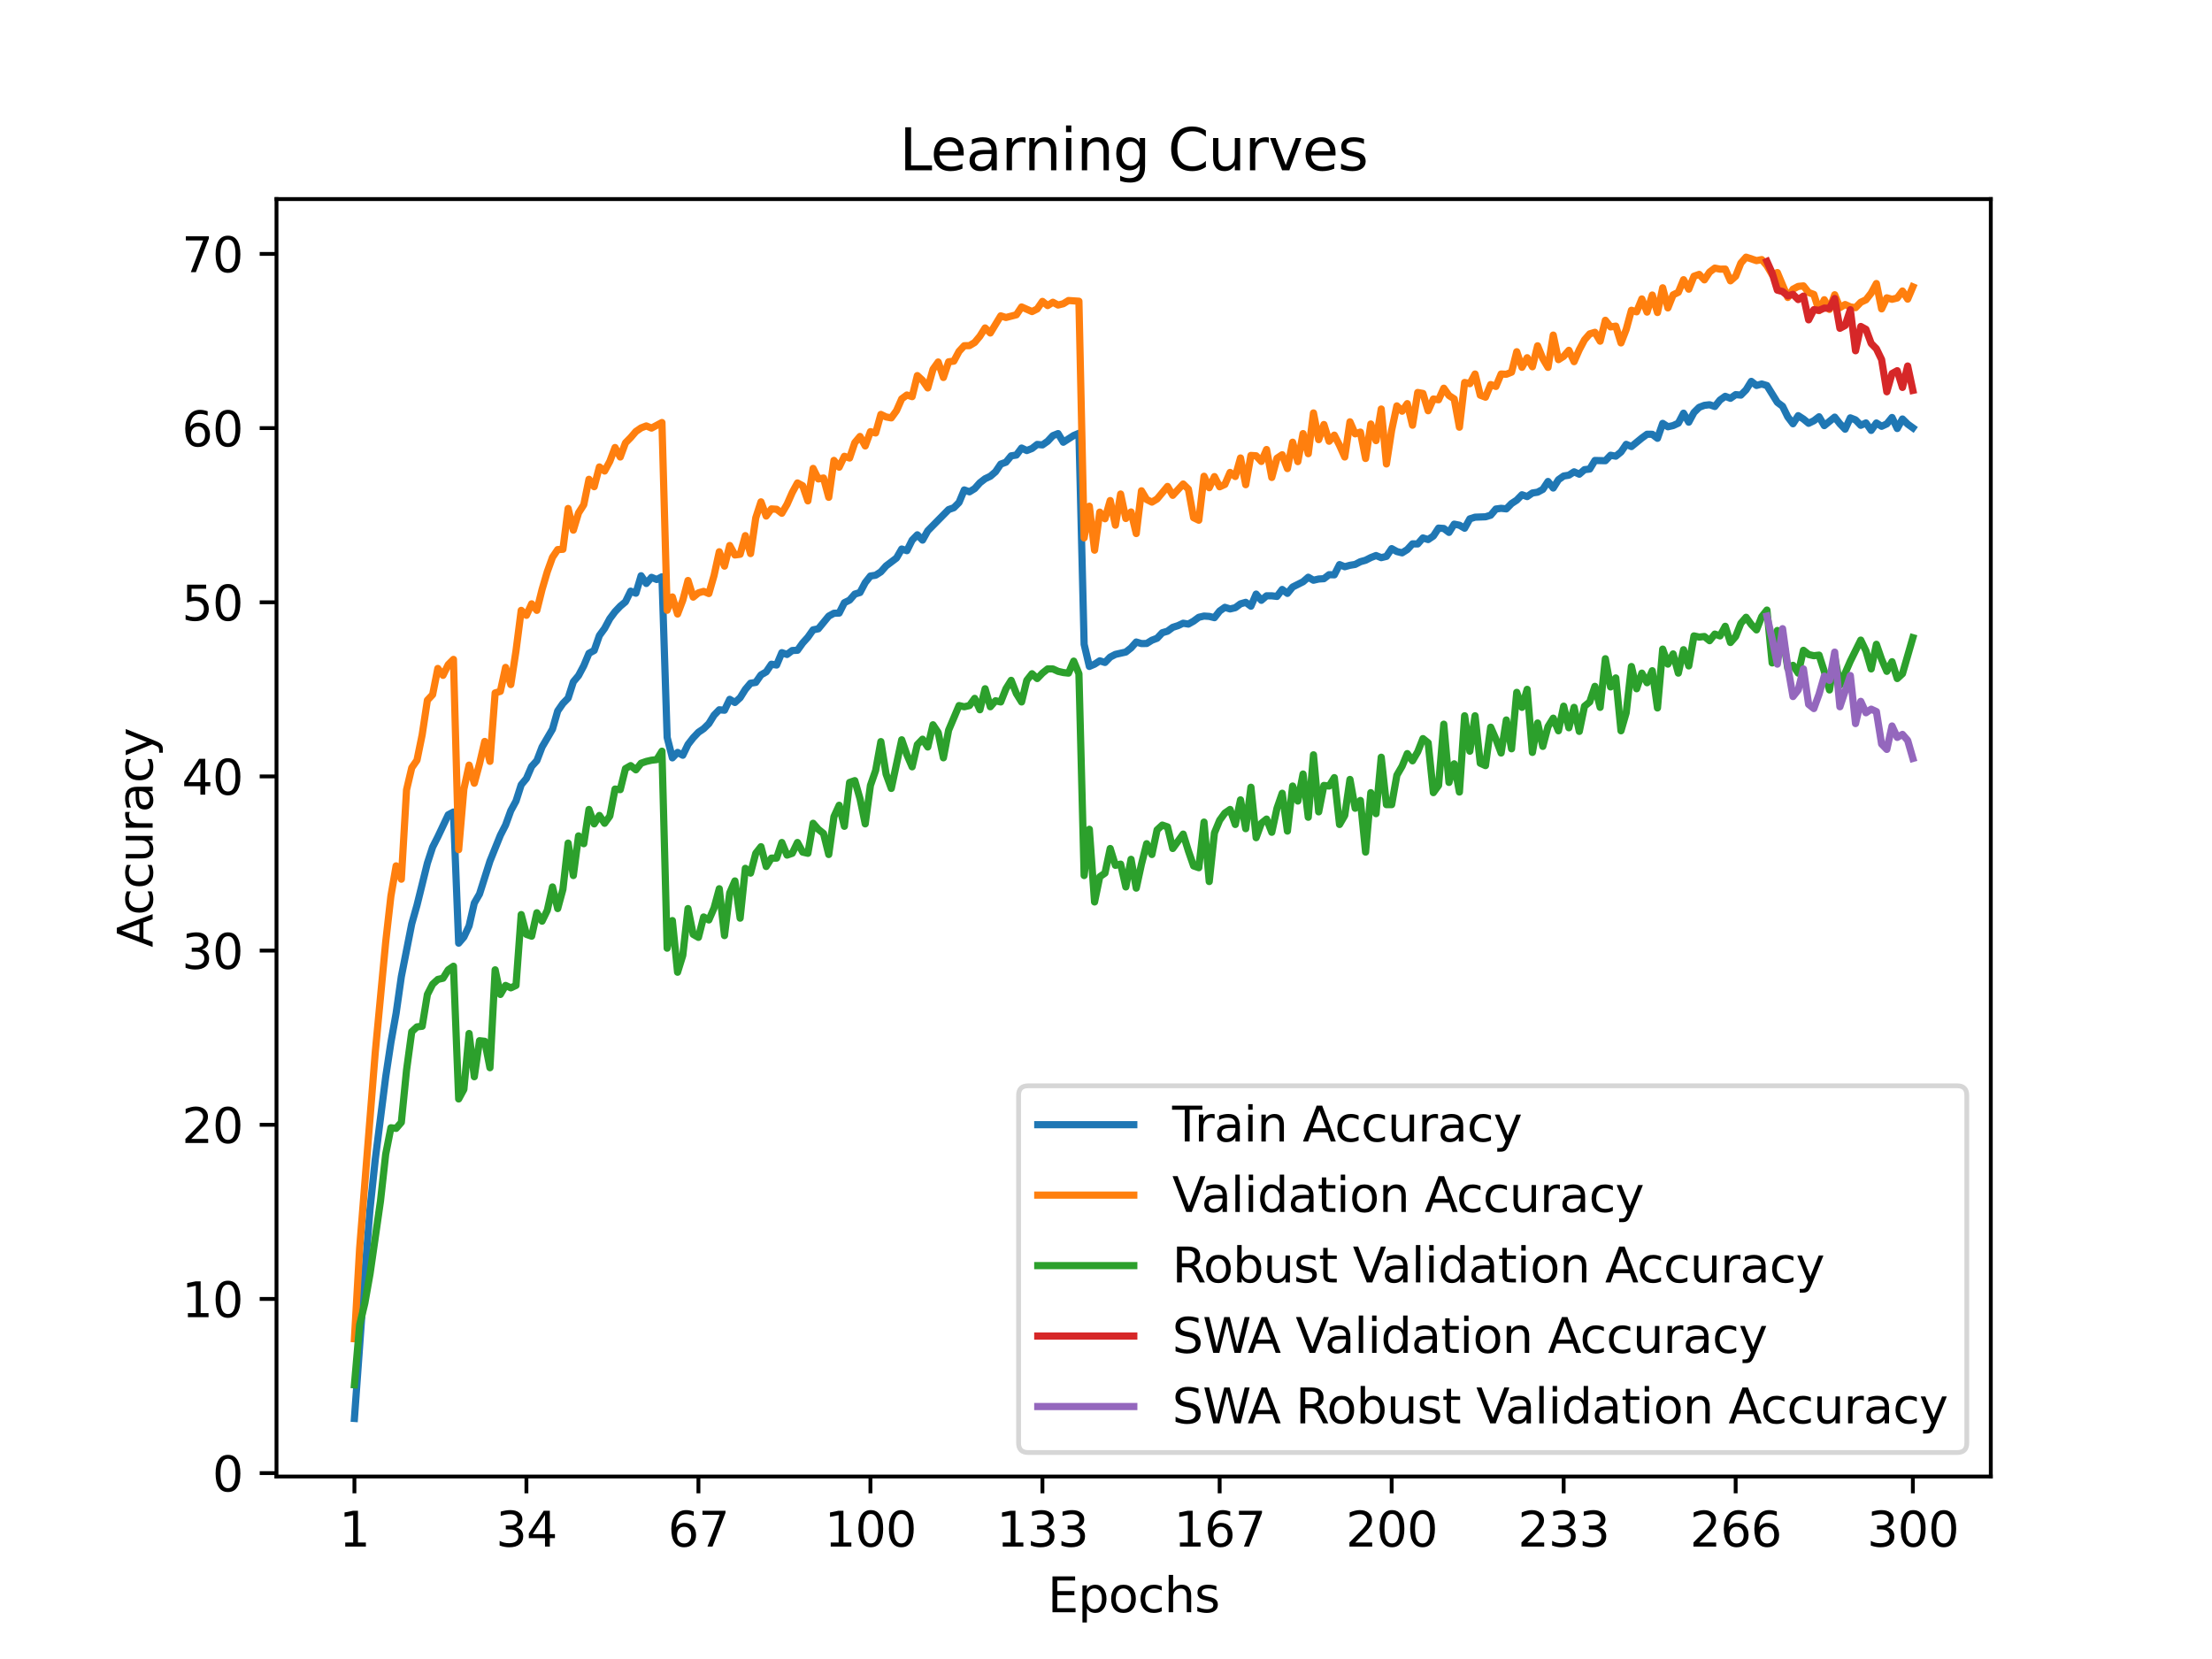 <?xml version="1.0" encoding="utf-8" standalone="no"?>
<!DOCTYPE svg PUBLIC "-//W3C//DTD SVG 1.1//EN"
  "http://www.w3.org/Graphics/SVG/1.1/DTD/svg11.dtd">
<svg xmlns:xlink="http://www.w3.org/1999/xlink" width="460.8pt" height="345.6pt" viewBox="0 0 460.8 345.6" xmlns="http://www.w3.org/2000/svg" version="1.1">
 <defs>
  <style type="text/css">*{stroke-linejoin: round; stroke-linecap: butt}</style>
 </defs>
 <g id="figure_1">
  <g id="patch_1">
   <path d="M 0 345.6 
L 460.8 345.6 
L 460.8 0 
L 0 0 
z
" style="fill: #ffffff"/>
  </g>
  <g id="axes_1">
   <g id="patch_2">
    <path d="M 57.6 307.584 
L 414.72 307.584 
L 414.72 41.472 
L 57.6 41.472 
z
" style="fill: #ffffff"/>
   </g>
   <g id="matplotlib.axis_1">
    <g id="xtick_1">
     <g id="line2d_1">
      <defs>
       <path id="me96fe065e3" d="M 0 0 
L 0 3.5 
" style="stroke: #000000; stroke-width: 0.8"/>
      </defs>
      <g>
       <use xlink:href="#me96fe065e3" x="73.833" y="307.584" style="stroke: #000000; stroke-width: 0.8"/>
      </g>
     </g>
     <g id="text_1">
      <!-- 1 -->
      <g transform="translate(70.651 322.182) scale(0.1 -0.1)">
       <defs>
        <path id="DejaVuSans-31" d="M 794 531 
L 1825 531 
L 1825 4091 
L 703 3866 
L 703 4441 
L 1819 4666 
L 2450 4666 
L 2450 531 
L 3481 531 
L 3481 0 
L 794 0 
L 794 531 
z
" transform="scale(0.016)"/>
       </defs>
       <use xlink:href="#DejaVuSans-31"/>
      </g>
     </g>
    </g>
    <g id="xtick_2">
     <g id="line2d_2">
      <g>
       <use xlink:href="#me96fe065e3" x="109.664" y="307.584" style="stroke: #000000; stroke-width: 0.8"/>
      </g>
     </g>
     <g id="text_2">
      <!-- 34 -->
      <g transform="translate(103.302 322.182) scale(0.1 -0.1)">
       <defs>
        <path id="DejaVuSans-33" d="M 2597 2516 
Q 3050 2419 3304 2112 
Q 3559 1806 3559 1356 
Q 3559 666 3084 287 
Q 2609 -91 1734 -91 
Q 1441 -91 1130 -33 
Q 819 25 488 141 
L 488 750 
Q 750 597 1062 519 
Q 1375 441 1716 441 
Q 2309 441 2620 675 
Q 2931 909 2931 1356 
Q 2931 1769 2642 2001 
Q 2353 2234 1838 2234 
L 1294 2234 
L 1294 2753 
L 1863 2753 
Q 2328 2753 2575 2939 
Q 2822 3125 2822 3475 
Q 2822 3834 2567 4026 
Q 2313 4219 1838 4219 
Q 1578 4219 1281 4162 
Q 984 4106 628 3988 
L 628 4550 
Q 988 4650 1302 4700 
Q 1616 4750 1894 4750 
Q 2613 4750 3031 4423 
Q 3450 4097 3450 3541 
Q 3450 3153 3228 2886 
Q 3006 2619 2597 2516 
z
" transform="scale(0.016)"/>
        <path id="DejaVuSans-34" d="M 2419 4116 
L 825 1625 
L 2419 1625 
L 2419 4116 
z
M 2253 4666 
L 3047 4666 
L 3047 1625 
L 3713 1625 
L 3713 1100 
L 3047 1100 
L 3047 0 
L 2419 0 
L 2419 1100 
L 313 1100 
L 313 1709 
L 2253 4666 
z
" transform="scale(0.016)"/>
       </defs>
       <use xlink:href="#DejaVuSans-33"/>
       <use xlink:href="#DejaVuSans-34" x="63.623"/>
      </g>
     </g>
    </g>
    <g id="xtick_3">
     <g id="line2d_3">
      <g>
       <use xlink:href="#me96fe065e3" x="145.496" y="307.584" style="stroke: #000000; stroke-width: 0.8"/>
      </g>
     </g>
     <g id="text_3">
      <!-- 67 -->
      <g transform="translate(139.133 322.182) scale(0.1 -0.1)">
       <defs>
        <path id="DejaVuSans-36" d="M 2113 2584 
Q 1688 2584 1439 2293 
Q 1191 2003 1191 1497 
Q 1191 994 1439 701 
Q 1688 409 2113 409 
Q 2538 409 2786 701 
Q 3034 994 3034 1497 
Q 3034 2003 2786 2293 
Q 2538 2584 2113 2584 
z
M 3366 4563 
L 3366 3988 
Q 3128 4100 2886 4159 
Q 2644 4219 2406 4219 
Q 1781 4219 1451 3797 
Q 1122 3375 1075 2522 
Q 1259 2794 1537 2939 
Q 1816 3084 2150 3084 
Q 2853 3084 3261 2657 
Q 3669 2231 3669 1497 
Q 3669 778 3244 343 
Q 2819 -91 2113 -91 
Q 1303 -91 875 529 
Q 447 1150 447 2328 
Q 447 3434 972 4092 
Q 1497 4750 2381 4750 
Q 2619 4750 2861 4703 
Q 3103 4656 3366 4563 
z
" transform="scale(0.016)"/>
        <path id="DejaVuSans-37" d="M 525 4666 
L 3525 4666 
L 3525 4397 
L 1831 0 
L 1172 0 
L 2766 4134 
L 525 4134 
L 525 4666 
z
" transform="scale(0.016)"/>
       </defs>
       <use xlink:href="#DejaVuSans-36"/>
       <use xlink:href="#DejaVuSans-37" x="63.623"/>
      </g>
     </g>
    </g>
    <g id="xtick_4">
     <g id="line2d_4">
      <g>
       <use xlink:href="#me96fe065e3" x="181.327" y="307.584" style="stroke: #000000; stroke-width: 0.8"/>
      </g>
     </g>
     <g id="text_4">
      <!-- 100 -->
      <g transform="translate(171.783 322.182) scale(0.1 -0.1)">
       <defs>
        <path id="DejaVuSans-30" d="M 2034 4250 
Q 1547 4250 1301 3770 
Q 1056 3291 1056 2328 
Q 1056 1369 1301 889 
Q 1547 409 2034 409 
Q 2525 409 2770 889 
Q 3016 1369 3016 2328 
Q 3016 3291 2770 3770 
Q 2525 4250 2034 4250 
z
M 2034 4750 
Q 2819 4750 3233 4129 
Q 3647 3509 3647 2328 
Q 3647 1150 3233 529 
Q 2819 -91 2034 -91 
Q 1250 -91 836 529 
Q 422 1150 422 2328 
Q 422 3509 836 4129 
Q 1250 4750 2034 4750 
z
" transform="scale(0.016)"/>
       </defs>
       <use xlink:href="#DejaVuSans-31"/>
       <use xlink:href="#DejaVuSans-30" x="63.623"/>
       <use xlink:href="#DejaVuSans-30" x="127.246"/>
      </g>
     </g>
    </g>
    <g id="xtick_5">
     <g id="line2d_5">
      <g>
       <use xlink:href="#me96fe065e3" x="217.158" y="307.584" style="stroke: #000000; stroke-width: 0.8"/>
      </g>
     </g>
     <g id="text_5">
      <!-- 133 -->
      <g transform="translate(207.615 322.182) scale(0.1 -0.1)">
       <use xlink:href="#DejaVuSans-31"/>
       <use xlink:href="#DejaVuSans-33" x="63.623"/>
       <use xlink:href="#DejaVuSans-33" x="127.246"/>
      </g>
     </g>
    </g>
    <g id="xtick_6">
     <g id="line2d_6">
      <g>
       <use xlink:href="#me96fe065e3" x="254.076" y="307.584" style="stroke: #000000; stroke-width: 0.8"/>
      </g>
     </g>
     <g id="text_6">
      <!-- 167 -->
      <g transform="translate(244.532 322.182) scale(0.1 -0.1)">
       <use xlink:href="#DejaVuSans-31"/>
       <use xlink:href="#DejaVuSans-36" x="63.623"/>
       <use xlink:href="#DejaVuSans-37" x="127.246"/>
      </g>
     </g>
    </g>
    <g id="xtick_7">
     <g id="line2d_7">
      <g>
       <use xlink:href="#me96fe065e3" x="289.907" y="307.584" style="stroke: #000000; stroke-width: 0.8"/>
      </g>
     </g>
     <g id="text_7">
      <!-- 200 -->
      <g transform="translate(280.363 322.182) scale(0.1 -0.1)">
       <defs>
        <path id="DejaVuSans-32" d="M 1228 531 
L 3431 531 
L 3431 0 
L 469 0 
L 469 531 
Q 828 903 1448 1529 
Q 2069 2156 2228 2338 
Q 2531 2678 2651 2914 
Q 2772 3150 2772 3378 
Q 2772 3750 2511 3984 
Q 2250 4219 1831 4219 
Q 1534 4219 1204 4116 
Q 875 4013 500 3803 
L 500 4441 
Q 881 4594 1212 4672 
Q 1544 4750 1819 4750 
Q 2544 4750 2975 4387 
Q 3406 4025 3406 3419 
Q 3406 3131 3298 2873 
Q 3191 2616 2906 2266 
Q 2828 2175 2409 1742 
Q 1991 1309 1228 531 
z
" transform="scale(0.016)"/>
       </defs>
       <use xlink:href="#DejaVuSans-32"/>
       <use xlink:href="#DejaVuSans-30" x="63.623"/>
       <use xlink:href="#DejaVuSans-30" x="127.246"/>
      </g>
     </g>
    </g>
    <g id="xtick_8">
     <g id="line2d_8">
      <g>
       <use xlink:href="#me96fe065e3" x="325.739" y="307.584" style="stroke: #000000; stroke-width: 0.8"/>
      </g>
     </g>
     <g id="text_8">
      <!-- 233 -->
      <g transform="translate(316.195 322.182) scale(0.1 -0.1)">
       <use xlink:href="#DejaVuSans-32"/>
       <use xlink:href="#DejaVuSans-33" x="63.623"/>
       <use xlink:href="#DejaVuSans-33" x="127.246"/>
      </g>
     </g>
    </g>
    <g id="xtick_9">
     <g id="line2d_9">
      <g>
       <use xlink:href="#me96fe065e3" x="361.57" y="307.584" style="stroke: #000000; stroke-width: 0.8"/>
      </g>
     </g>
     <g id="text_9">
      <!-- 266 -->
      <g transform="translate(352.026 322.182) scale(0.1 -0.1)">
       <use xlink:href="#DejaVuSans-32"/>
       <use xlink:href="#DejaVuSans-36" x="63.623"/>
       <use xlink:href="#DejaVuSans-36" x="127.246"/>
      </g>
     </g>
    </g>
    <g id="xtick_10">
     <g id="line2d_10">
      <g>
       <use xlink:href="#me96fe065e3" x="398.487" y="307.584" style="stroke: #000000; stroke-width: 0.8"/>
      </g>
     </g>
     <g id="text_10">
      <!-- 300 -->
      <g transform="translate(388.944 322.182) scale(0.1 -0.1)">
       <use xlink:href="#DejaVuSans-33"/>
       <use xlink:href="#DejaVuSans-30" x="63.623"/>
       <use xlink:href="#DejaVuSans-30" x="127.246"/>
      </g>
     </g>
    </g>
    <g id="text_11">
     <!-- Epochs -->
     <g transform="translate(218.244 335.861) scale(0.1 -0.1)">
      <defs>
       <path id="DejaVuSans-45" d="M 628 4666 
L 3578 4666 
L 3578 4134 
L 1259 4134 
L 1259 2753 
L 3481 2753 
L 3481 2222 
L 1259 2222 
L 1259 531 
L 3634 531 
L 3634 0 
L 628 0 
L 628 4666 
z
" transform="scale(0.016)"/>
       <path id="DejaVuSans-70" d="M 1159 525 
L 1159 -1331 
L 581 -1331 
L 581 3500 
L 1159 3500 
L 1159 2969 
Q 1341 3281 1617 3432 
Q 1894 3584 2278 3584 
Q 2916 3584 3314 3078 
Q 3713 2572 3713 1747 
Q 3713 922 3314 415 
Q 2916 -91 2278 -91 
Q 1894 -91 1617 61 
Q 1341 213 1159 525 
z
M 3116 1747 
Q 3116 2381 2855 2742 
Q 2594 3103 2138 3103 
Q 1681 3103 1420 2742 
Q 1159 2381 1159 1747 
Q 1159 1113 1420 752 
Q 1681 391 2138 391 
Q 2594 391 2855 752 
Q 3116 1113 3116 1747 
z
" transform="scale(0.016)"/>
       <path id="DejaVuSans-6f" d="M 1959 3097 
Q 1497 3097 1228 2736 
Q 959 2375 959 1747 
Q 959 1119 1226 758 
Q 1494 397 1959 397 
Q 2419 397 2687 759 
Q 2956 1122 2956 1747 
Q 2956 2369 2687 2733 
Q 2419 3097 1959 3097 
z
M 1959 3584 
Q 2709 3584 3137 3096 
Q 3566 2609 3566 1747 
Q 3566 888 3137 398 
Q 2709 -91 1959 -91 
Q 1206 -91 779 398 
Q 353 888 353 1747 
Q 353 2609 779 3096 
Q 1206 3584 1959 3584 
z
" transform="scale(0.016)"/>
       <path id="DejaVuSans-63" d="M 3122 3366 
L 3122 2828 
Q 2878 2963 2633 3030 
Q 2388 3097 2138 3097 
Q 1578 3097 1268 2742 
Q 959 2388 959 1747 
Q 959 1106 1268 751 
Q 1578 397 2138 397 
Q 2388 397 2633 464 
Q 2878 531 3122 666 
L 3122 134 
Q 2881 22 2623 -34 
Q 2366 -91 2075 -91 
Q 1284 -91 818 406 
Q 353 903 353 1747 
Q 353 2603 823 3093 
Q 1294 3584 2113 3584 
Q 2378 3584 2631 3529 
Q 2884 3475 3122 3366 
z
" transform="scale(0.016)"/>
       <path id="DejaVuSans-68" d="M 3513 2113 
L 3513 0 
L 2938 0 
L 2938 2094 
Q 2938 2591 2744 2837 
Q 2550 3084 2163 3084 
Q 1697 3084 1428 2787 
Q 1159 2491 1159 1978 
L 1159 0 
L 581 0 
L 581 4863 
L 1159 4863 
L 1159 2956 
Q 1366 3272 1645 3428 
Q 1925 3584 2291 3584 
Q 2894 3584 3203 3211 
Q 3513 2838 3513 2113 
z
" transform="scale(0.016)"/>
       <path id="DejaVuSans-73" d="M 2834 3397 
L 2834 2853 
Q 2591 2978 2328 3040 
Q 2066 3103 1784 3103 
Q 1356 3103 1142 2972 
Q 928 2841 928 2578 
Q 928 2378 1081 2264 
Q 1234 2150 1697 2047 
L 1894 2003 
Q 2506 1872 2764 1633 
Q 3022 1394 3022 966 
Q 3022 478 2636 193 
Q 2250 -91 1575 -91 
Q 1294 -91 989 -36 
Q 684 19 347 128 
L 347 722 
Q 666 556 975 473 
Q 1284 391 1588 391 
Q 1994 391 2212 530 
Q 2431 669 2431 922 
Q 2431 1156 2273 1281 
Q 2116 1406 1581 1522 
L 1381 1569 
Q 847 1681 609 1914 
Q 372 2147 372 2553 
Q 372 3047 722 3315 
Q 1072 3584 1716 3584 
Q 2034 3584 2315 3537 
Q 2597 3491 2834 3397 
z
" transform="scale(0.016)"/>
      </defs>
      <use xlink:href="#DejaVuSans-45"/>
      <use xlink:href="#DejaVuSans-70" x="63.184"/>
      <use xlink:href="#DejaVuSans-6f" x="126.66"/>
      <use xlink:href="#DejaVuSans-63" x="187.842"/>
      <use xlink:href="#DejaVuSans-68" x="242.822"/>
      <use xlink:href="#DejaVuSans-73" x="306.201"/>
     </g>
    </g>
   </g>
   <g id="matplotlib.axis_2">
    <g id="ytick_1">
     <g id="line2d_11">
      <defs>
       <path id="m79dab604fe" d="M 0 0 
L -3.5 0 
" style="stroke: #000000; stroke-width: 0.8"/>
      </defs>
      <g>
       <use xlink:href="#m79dab604fe" x="57.6" y="306.876" style="stroke: #000000; stroke-width: 0.8"/>
      </g>
     </g>
     <g id="text_12">
      <!-- 0 -->
      <g transform="translate(44.237 310.675) scale(0.1 -0.1)">
       <use xlink:href="#DejaVuSans-30"/>
      </g>
     </g>
    </g>
    <g id="ytick_2">
     <g id="line2d_12">
      <g>
       <use xlink:href="#m79dab604fe" x="57.6" y="270.593" style="stroke: #000000; stroke-width: 0.8"/>
      </g>
     </g>
     <g id="text_13">
      <!-- 10 -->
      <g transform="translate(37.875 274.393) scale(0.1 -0.1)">
       <use xlink:href="#DejaVuSans-31"/>
       <use xlink:href="#DejaVuSans-30" x="63.623"/>
      </g>
     </g>
    </g>
    <g id="ytick_3">
     <g id="line2d_13">
      <g>
       <use xlink:href="#m79dab604fe" x="57.6" y="234.311" style="stroke: #000000; stroke-width: 0.8"/>
      </g>
     </g>
     <g id="text_14">
      <!-- 20 -->
      <g transform="translate(37.875 238.11) scale(0.1 -0.1)">
       <use xlink:href="#DejaVuSans-32"/>
       <use xlink:href="#DejaVuSans-30" x="63.623"/>
      </g>
     </g>
    </g>
    <g id="ytick_4">
     <g id="line2d_14">
      <g>
       <use xlink:href="#m79dab604fe" x="57.6" y="198.028" style="stroke: #000000; stroke-width: 0.8"/>
      </g>
     </g>
     <g id="text_15">
      <!-- 30 -->
      <g transform="translate(37.875 201.827) scale(0.1 -0.1)">
       <use xlink:href="#DejaVuSans-33"/>
       <use xlink:href="#DejaVuSans-30" x="63.623"/>
      </g>
     </g>
    </g>
    <g id="ytick_5">
     <g id="line2d_15">
      <g>
       <use xlink:href="#m79dab604fe" x="57.6" y="161.745" style="stroke: #000000; stroke-width: 0.8"/>
      </g>
     </g>
     <g id="text_16">
      <!-- 40 -->
      <g transform="translate(37.875 165.544) scale(0.1 -0.1)">
       <use xlink:href="#DejaVuSans-34"/>
       <use xlink:href="#DejaVuSans-30" x="63.623"/>
      </g>
     </g>
    </g>
    <g id="ytick_6">
     <g id="line2d_16">
      <g>
       <use xlink:href="#m79dab604fe" x="57.6" y="125.462" style="stroke: #000000; stroke-width: 0.8"/>
      </g>
     </g>
     <g id="text_17">
      <!-- 50 -->
      <g transform="translate(37.875 129.262) scale(0.1 -0.1)">
       <defs>
        <path id="DejaVuSans-35" d="M 691 4666 
L 3169 4666 
L 3169 4134 
L 1269 4134 
L 1269 2991 
Q 1406 3038 1543 3061 
Q 1681 3084 1819 3084 
Q 2600 3084 3056 2656 
Q 3513 2228 3513 1497 
Q 3513 744 3044 326 
Q 2575 -91 1722 -91 
Q 1428 -91 1123 -41 
Q 819 9 494 109 
L 494 744 
Q 775 591 1075 516 
Q 1375 441 1709 441 
Q 2250 441 2565 725 
Q 2881 1009 2881 1497 
Q 2881 1984 2565 2268 
Q 2250 2553 1709 2553 
Q 1456 2553 1204 2497 
Q 953 2441 691 2322 
L 691 4666 
z
" transform="scale(0.016)"/>
       </defs>
       <use xlink:href="#DejaVuSans-35"/>
       <use xlink:href="#DejaVuSans-30" x="63.623"/>
      </g>
     </g>
    </g>
    <g id="ytick_7">
     <g id="line2d_17">
      <g>
       <use xlink:href="#m79dab604fe" x="57.6" y="89.18" style="stroke: #000000; stroke-width: 0.8"/>
      </g>
     </g>
     <g id="text_18">
      <!-- 60 -->
      <g transform="translate(37.875 92.979) scale(0.1 -0.1)">
       <use xlink:href="#DejaVuSans-36"/>
       <use xlink:href="#DejaVuSans-30" x="63.623"/>
      </g>
     </g>
    </g>
    <g id="ytick_8">
     <g id="line2d_18">
      <g>
       <use xlink:href="#m79dab604fe" x="57.6" y="52.897" style="stroke: #000000; stroke-width: 0.8"/>
      </g>
     </g>
     <g id="text_19">
      <!-- 70 -->
      <g transform="translate(37.875 56.696) scale(0.1 -0.1)">
       <use xlink:href="#DejaVuSans-37"/>
       <use xlink:href="#DejaVuSans-30" x="63.623"/>
      </g>
     </g>
    </g>
    <g id="text_20">
     <!-- Accuracy -->
     <g transform="translate(31.795 197.356) rotate(-90) scale(0.1 -0.1)">
      <defs>
       <path id="DejaVuSans-41" d="M 2188 4044 
L 1331 1722 
L 3047 1722 
L 2188 4044 
z
M 1831 4666 
L 2547 4666 
L 4325 0 
L 3669 0 
L 3244 1197 
L 1141 1197 
L 716 0 
L 50 0 
L 1831 4666 
z
" transform="scale(0.016)"/>
       <path id="DejaVuSans-75" d="M 544 1381 
L 544 3500 
L 1119 3500 
L 1119 1403 
Q 1119 906 1312 657 
Q 1506 409 1894 409 
Q 2359 409 2629 706 
Q 2900 1003 2900 1516 
L 2900 3500 
L 3475 3500 
L 3475 0 
L 2900 0 
L 2900 538 
Q 2691 219 2414 64 
Q 2138 -91 1772 -91 
Q 1169 -91 856 284 
Q 544 659 544 1381 
z
M 1991 3584 
L 1991 3584 
z
" transform="scale(0.016)"/>
       <path id="DejaVuSans-72" d="M 2631 2963 
Q 2534 3019 2420 3045 
Q 2306 3072 2169 3072 
Q 1681 3072 1420 2755 
Q 1159 2438 1159 1844 
L 1159 0 
L 581 0 
L 581 3500 
L 1159 3500 
L 1159 2956 
Q 1341 3275 1631 3429 
Q 1922 3584 2338 3584 
Q 2397 3584 2469 3576 
Q 2541 3569 2628 3553 
L 2631 2963 
z
" transform="scale(0.016)"/>
       <path id="DejaVuSans-61" d="M 2194 1759 
Q 1497 1759 1228 1600 
Q 959 1441 959 1056 
Q 959 750 1161 570 
Q 1363 391 1709 391 
Q 2188 391 2477 730 
Q 2766 1069 2766 1631 
L 2766 1759 
L 2194 1759 
z
M 3341 1997 
L 3341 0 
L 2766 0 
L 2766 531 
Q 2569 213 2275 61 
Q 1981 -91 1556 -91 
Q 1019 -91 701 211 
Q 384 513 384 1019 
Q 384 1609 779 1909 
Q 1175 2209 1959 2209 
L 2766 2209 
L 2766 2266 
Q 2766 2663 2505 2880 
Q 2244 3097 1772 3097 
Q 1472 3097 1187 3025 
Q 903 2953 641 2809 
L 641 3341 
Q 956 3463 1253 3523 
Q 1550 3584 1831 3584 
Q 2591 3584 2966 3190 
Q 3341 2797 3341 1997 
z
" transform="scale(0.016)"/>
       <path id="DejaVuSans-79" d="M 2059 -325 
Q 1816 -950 1584 -1140 
Q 1353 -1331 966 -1331 
L 506 -1331 
L 506 -850 
L 844 -850 
Q 1081 -850 1212 -737 
Q 1344 -625 1503 -206 
L 1606 56 
L 191 3500 
L 800 3500 
L 1894 763 
L 2988 3500 
L 3597 3500 
L 2059 -325 
z
" transform="scale(0.016)"/>
      </defs>
      <use xlink:href="#DejaVuSans-41"/>
      <use xlink:href="#DejaVuSans-63" x="66.658"/>
      <use xlink:href="#DejaVuSans-63" x="121.639"/>
      <use xlink:href="#DejaVuSans-75" x="176.619"/>
      <use xlink:href="#DejaVuSans-72" x="239.998"/>
      <use xlink:href="#DejaVuSans-61" x="281.111"/>
      <use xlink:href="#DejaVuSans-63" x="342.391"/>
      <use xlink:href="#DejaVuSans-79" x="397.371"/>
     </g>
    </g>
   </g>
   <g id="line2d_19">
    <path d="M 73.833 295.488 
L 76.004 265.283 
L 77.09 251.79 
L 78.176 241.504 
L 80.348 224.351 
L 81.433 217.163 
L 82.519 211.081 
L 83.605 203.452 
L 85.777 192.431 
L 86.862 188.594 
L 89.034 179.805 
L 90.12 176.471 
L 91.206 174.326 
L 93.377 169.736 
L 94.463 169.16 
L 95.549 196.477 
L 96.635 195.202 
L 97.72 192.876 
L 98.806 188.123 
L 99.892 186.241 
L 102.064 179.392 
L 104.235 174 
L 105.321 171.873 
L 106.407 168.879 
L 107.493 166.875 
L 108.578 163.478 
L 109.664 162.171 
L 110.75 159.659 
L 111.836 158.457 
L 112.922 155.613 
L 115.093 151.899 
L 116.179 148.107 
L 117.265 146.543 
L 118.351 145.427 
L 119.436 142.039 
L 120.522 140.737 
L 121.608 138.692 
L 122.694 136.093 
L 123.78 135.504 
L 124.865 132.392 
L 125.951 130.9 
L 127.037 128.882 
L 128.123 127.426 
L 129.209 126.279 
L 130.294 125.372 
L 131.38 123.149 
L 132.466 123.576 
L 133.552 119.938 
L 134.638 121.548 
L 135.723 120.274 
L 136.809 120.723 
L 137.895 120.156 
L 138.981 153.622 
L 140.067 157.876 
L 141.152 156.743 
L 142.238 157.332 
L 143.324 155.087 
L 144.41 153.69 
L 145.496 152.543 
L 146.581 151.804 
L 147.667 150.742 
L 148.753 148.983 
L 149.839 147.862 
L 150.925 147.953 
L 152.01 145.685 
L 153.096 146.339 
L 154.182 145.35 
L 155.268 143.613 
L 156.354 142.325 
L 157.439 142.157 
L 158.525 140.592 
L 159.611 139.971 
L 160.697 138.37 
L 161.783 138.542 
L 162.868 135.962 
L 163.954 136.334 
L 165.04 135.513 
L 166.126 135.467 
L 167.212 133.953 
L 168.297 132.746 
L 169.383 131.209 
L 170.469 130.991 
L 172.641 128.347 
L 173.726 127.753 
L 174.812 127.716 
L 175.898 125.553 
L 176.984 125.018 
L 178.07 123.762 
L 179.155 123.431 
L 180.241 121.367 
L 181.327 119.993 
L 182.413 119.829 
L 183.499 119.126 
L 184.584 117.893 
L 186.756 116.251 
L 187.842 114.373 
L 188.928 114.714 
L 190.013 112.523 
L 191.099 111.412 
L 192.185 112.514 
L 193.271 110.568 
L 197.614 106.155 
L 198.7 105.77 
L 199.786 104.677 
L 200.871 102.064 
L 201.957 102.455 
L 203.043 101.788 
L 204.129 100.568 
L 205.215 99.729 
L 206.3 99.216 
L 207.386 98.282 
L 208.472 96.681 
L 209.558 96.286 
L 210.644 94.958 
L 211.729 94.799 
L 212.815 93.338 
L 213.901 93.855 
L 214.987 93.429 
L 216.073 92.581 
L 217.158 92.685 
L 218.244 91.923 
L 219.33 90.758 
L 220.416 90.322 
L 221.502 92.123 
L 223.673 90.722 
L 224.759 90.264 
L 225.845 134.225 
L 226.931 138.828 
L 228.016 138.361 
L 229.102 137.662 
L 230.188 138.003 
L 231.274 136.882 
L 232.36 136.32 
L 234.531 135.83 
L 235.617 134.973 
L 236.703 133.744 
L 237.789 134.066 
L 238.875 134.048 
L 239.96 133.372 
L 241.046 132.959 
L 242.132 131.807 
L 243.218 131.49 
L 244.304 130.687 
L 245.389 130.338 
L 246.475 129.83 
L 247.561 130.007 
L 248.647 129.394 
L 249.733 128.592 
L 250.818 128.338 
L 251.904 128.406 
L 252.99 128.673 
L 254.076 127.286 
L 255.162 126.519 
L 256.247 126.855 
L 257.333 126.596 
L 258.419 125.793 
L 259.505 125.48 
L 260.591 126.283 
L 261.676 123.762 
L 262.762 125.054 
L 263.848 124.12 
L 264.934 124.12 
L 266.02 124.247 
L 267.105 122.796 
L 268.191 123.612 
L 269.277 122.288 
L 271.449 121.195 
L 272.534 120.247 
L 273.62 120.873 
L 274.706 120.619 
L 275.792 120.551 
L 276.878 119.716 
L 277.963 119.748 
L 279.049 117.616 
L 280.135 118.061 
L 281.221 117.761 
L 282.307 117.58 
L 283.392 117.013 
L 284.478 116.709 
L 285.564 116.156 
L 286.65 115.729 
L 287.736 116.169 
L 288.821 115.902 
L 289.907 114.292 
L 290.993 114.895 
L 292.079 115.167 
L 293.165 114.487 
L 294.25 113.294 
L 295.336 113.312 
L 296.422 112.065 
L 297.508 112.401 
L 298.594 111.666 
L 299.679 110.015 
L 300.765 110.088 
L 301.851 110.908 
L 302.937 109.19 
L 304.023 109.407 
L 305.108 110.038 
L 306.194 108.087 
L 307.28 107.738 
L 309.452 107.657 
L 310.537 107.33 
L 311.623 106.037 
L 312.709 105.892 
L 313.795 106.006 
L 314.881 104.899 
L 315.966 104.187 
L 317.052 103.067 
L 318.138 103.448 
L 319.224 102.699 
L 320.31 102.532 
L 321.395 101.947 
L 322.481 100.3 
L 323.567 101.665 
L 324.653 99.933 
L 325.739 99.162 
L 326.824 98.99 
L 327.91 98.291 
L 328.996 98.785 
L 330.082 97.838 
L 331.168 97.711 
L 332.253 95.924 
L 334.425 95.978 
L 335.511 94.835 
L 336.597 95.03 
L 337.682 94.155 
L 338.768 92.567 
L 339.854 93.026 
L 342.026 91.252 
L 343.111 90.463 
L 344.197 90.472 
L 345.283 91.307 
L 346.369 88.195 
L 347.455 88.903 
L 348.54 88.658 
L 349.626 88.155 
L 350.712 86.073 
L 351.798 87.946 
L 352.884 85.928 
L 353.969 84.853 
L 355.055 84.44 
L 356.141 84.313 
L 357.227 84.68 
L 358.313 83.329 
L 359.398 82.562 
L 360.484 82.975 
L 361.57 82.209 
L 362.656 82.309 
L 363.742 81.206 
L 364.827 79.451 
L 365.913 80.295 
L 366.999 79.995 
L 368.085 80.317 
L 370.256 83.819 
L 371.342 84.635 
L 372.428 86.844 
L 373.514 88.277 
L 374.6 86.59 
L 375.685 87.293 
L 376.771 88.182 
L 377.857 87.651 
L 378.943 86.821 
L 380.029 88.663 
L 382.2 86.894 
L 383.286 88.272 
L 384.372 89.406 
L 385.458 87.048 
L 386.543 87.474 
L 387.629 88.599 
L 388.715 88.105 
L 389.801 89.66 
L 390.887 88.118 
L 391.972 88.808 
L 393.058 88.3 
L 394.144 86.971 
L 395.23 89.266 
L 396.316 87.284 
L 397.401 88.35 
L 398.487 89.134 
L 398.487 89.134 
" clip-path="url(#p64d2352e9d)" style="fill: none; stroke: #1f77b4; stroke-width: 1.5; stroke-linecap: square"/>
   </g>
   <g id="line2d_20">
    <path d="M 73.833 278.884 
L 74.919 260.053 
L 78.176 219.181 
L 80.348 196.25 
L 81.433 186.671 
L 82.519 180.376 
L 83.605 183.152 
L 84.691 164.539 
L 85.777 159.931 
L 86.862 158.371 
L 87.948 153.055 
L 89.034 145.871 
L 90.12 144.71 
L 91.206 139.25 
L 92.291 140.683 
L 93.377 138.452 
L 94.463 137.363 
L 95.549 177.002 
L 96.635 164.376 
L 97.72 159.387 
L 98.806 163.16 
L 99.892 159.115 
L 100.978 154.452 
L 102.064 158.607 
L 103.149 144.348 
L 104.235 144.021 
L 105.321 139.032 
L 106.407 142.606 
L 107.493 135.567 
L 108.578 127.149 
L 109.664 128.184 
L 110.75 125.789 
L 111.836 127.149 
L 112.922 122.796 
L 114.007 119.113 
L 115.093 116.101 
L 116.179 114.487 
L 117.265 114.432 
L 118.351 105.924 
L 119.436 110.441 
L 120.522 106.849 
L 121.608 105.144 
L 122.694 99.847 
L 123.78 101.389 
L 124.865 97.271 
L 125.951 98.123 
L 127.037 96.11 
L 128.123 93.225 
L 129.209 95.202 
L 130.294 92.264 
L 131.38 91.157 
L 132.466 89.887 
L 133.552 89.143 
L 134.638 88.726 
L 135.723 89.18 
L 137.895 88.019 
L 138.981 127.131 
L 140.067 124.356 
L 141.152 127.911 
L 142.238 125.045 
L 143.324 120.927 
L 144.41 124.392 
L 145.496 123.503 
L 146.581 123.195 
L 147.667 123.648 
L 148.753 119.875 
L 149.839 114.94 
L 150.925 117.934 
L 152.01 113.634 
L 153.096 115.612 
L 154.182 115.466 
L 155.268 111.584 
L 156.354 115.321 
L 157.439 107.883 
L 158.525 104.545 
L 159.611 107.502 
L 160.697 106.015 
L 161.783 106.087 
L 162.868 106.922 
L 163.954 105.071 
L 165.04 102.604 
L 166.126 100.609 
L 167.212 101.189 
L 168.297 104.346 
L 169.383 97.579 
L 170.469 99.774 
L 171.555 99.575 
L 172.641 103.602 
L 173.726 95.91 
L 174.812 97.325 
L 175.898 95.057 
L 176.984 95.42 
L 178.07 92.209 
L 179.155 90.921 
L 180.241 92.899 
L 181.327 89.923 
L 182.413 90.195 
L 183.499 86.331 
L 184.584 86.857 
L 185.67 87.057 
L 186.756 85.551 
L 187.842 83.084 
L 188.928 82.286 
L 190.013 82.631 
L 191.099 78.24 
L 192.185 79.238 
L 193.271 80.816 
L 194.357 76.934 
L 195.442 75.41 
L 196.528 78.639 
L 197.614 75.374 
L 198.7 75.229 
L 199.786 73.197 
L 200.871 72.018 
L 201.957 72 
L 203.043 71.347 
L 204.129 70.04 
L 205.215 68.317 
L 206.3 69.369 
L 208.472 65.795 
L 209.558 66.14 
L 211.729 65.578 
L 212.815 63.945 
L 214.987 64.906 
L 216.073 64.362 
L 217.158 62.784 
L 218.244 63.655 
L 219.33 62.965 
L 220.416 63.546 
L 221.502 63.274 
L 222.587 62.602 
L 224.759 62.748 
L 225.845 112.056 
L 226.931 105.452 
L 228.016 114.614 
L 229.102 106.686 
L 230.188 108.065 
L 231.274 104.273 
L 232.36 109.407 
L 233.445 102.913 
L 234.531 108.01 
L 235.617 106.65 
L 236.703 111.149 
L 237.789 102.241 
L 238.875 104.055 
L 239.96 104.6 
L 241.046 103.947 
L 243.218 101.334 
L 244.304 103.185 
L 246.475 100.826 
L 247.561 101.897 
L 248.647 107.847 
L 249.733 108.373 
L 250.818 99.212 
L 251.904 101.606 
L 252.99 99.284 
L 254.076 101.407 
L 255.162 100.917 
L 256.247 98.414 
L 257.333 99.266 
L 258.419 95.402 
L 259.505 100.971 
L 260.591 94.876 
L 261.676 94.949 
L 262.762 96.128 
L 263.848 93.642 
L 264.934 99.466 
L 266.02 95.456 
L 267.105 94.731 
L 268.191 97.615 
L 269.277 92.118 
L 270.363 96.164 
L 271.449 90.322 
L 272.534 94.513 
L 273.62 86.023 
L 274.706 91.592 
L 275.792 88.436 
L 276.878 91.919 
L 277.963 90.649 
L 279.049 92.772 
L 280.135 95.202 
L 281.221 87.873 
L 282.307 90.377 
L 283.392 90.014 
L 284.478 95.511 
L 285.564 88.327 
L 286.65 91.792 
L 287.736 85.207 
L 288.821 96.654 
L 289.907 89.615 
L 290.993 84.553 
L 292.079 85.66 
L 293.165 84.082 
L 294.25 88.581 
L 295.336 81.76 
L 296.422 81.959 
L 297.508 85.569 
L 298.594 83.12 
L 299.679 83.284 
L 300.765 80.871 
L 301.851 82.395 
L 302.937 83.102 
L 304.023 88.998 
L 305.108 79.673 
L 306.194 79.927 
L 307.28 77.914 
L 308.366 82.322 
L 309.452 82.739 
L 310.537 80.109 
L 311.623 80.508 
L 312.709 77.914 
L 313.795 77.968 
L 314.881 77.533 
L 315.966 73.27 
L 317.052 76.517 
L 318.138 74.521 
L 319.224 76.408 
L 320.31 72.036 
L 321.395 74.703 
L 322.481 76.535 
L 323.567 69.805 
L 324.653 74.92 
L 325.739 74.231 
L 326.824 72.979 
L 327.91 75.338 
L 328.996 72.852 
L 330.082 70.802 
L 331.168 69.551 
L 332.253 69.224 
L 333.339 71.074 
L 334.425 66.721 
L 335.511 68.099 
L 336.597 67.936 
L 337.682 71.437 
L 338.768 68.625 
L 339.854 64.634 
L 340.94 64.961 
L 342.026 62.276 
L 343.111 65.015 
L 344.197 61.46 
L 345.283 65.106 
L 346.369 59.954 
L 347.455 64.144 
L 348.54 61.423 
L 349.626 60.897 
L 350.712 58.267 
L 351.798 60.244 
L 352.884 57.541 
L 353.969 57.16 
L 355.055 58.303 
L 356.141 56.67 
L 357.227 55.854 
L 358.313 56.072 
L 359.398 56.053 
L 360.484 58.502 
L 361.57 57.541 
L 362.656 54.802 
L 363.742 53.568 
L 365.913 54.294 
L 366.999 54.076 
L 368.085 55.346 
L 369.171 57.196 
L 370.256 56.779 
L 372.428 61.967 
L 373.514 60.244 
L 374.6 59.664 
L 375.685 59.555 
L 376.771 60.933 
L 377.857 61.333 
L 378.943 64.707 
L 380.029 62.439 
L 381.114 64.453 
L 382.2 61.405 
L 383.286 64.09 
L 384.372 63.437 
L 385.458 63.927 
L 386.543 64.09 
L 387.629 62.965 
L 388.715 62.457 
L 389.801 61.06 
L 390.887 59.065 
L 391.972 64.344 
L 393.058 62.04 
L 394.144 62.348 
L 395.23 62.076 
L 396.316 60.625 
L 397.401 62.312 
L 398.487 59.754 
L 398.487 59.754 
" clip-path="url(#p64d2352e9d)" style="fill: none; stroke: #ff7f0e; stroke-width: 1.5; stroke-linecap: square"/>
   </g>
   <g id="line2d_21">
    <path d="M 73.833 288.485 
L 74.919 275.973 
L 76.004 271.469 
L 77.09 265.339 
L 79.262 250.2 
L 80.348 240.441 
L 81.433 234.936 
L 82.519 235.061 
L 83.605 233.81 
L 84.691 222.925 
L 85.777 214.918 
L 86.862 213.917 
L 87.948 213.792 
L 89.034 207.161 
L 90.12 205.034 
L 91.206 204.033 
L 92.291 203.783 
L 93.377 202.032 
L 94.463 201.281 
L 95.549 228.931 
L 96.635 226.929 
L 97.72 215.294 
L 98.806 224.302 
L 99.892 216.795 
L 100.978 216.92 
L 102.064 222.425 
L 103.149 202.032 
L 104.235 207.161 
L 105.321 205.284 
L 106.407 205.785 
L 107.493 205.284 
L 108.578 190.521 
L 109.664 194.65 
L 110.75 195.025 
L 111.836 190.146 
L 112.922 191.897 
L 114.007 189.645 
L 115.093 184.766 
L 116.179 189.27 
L 117.265 185.266 
L 118.351 175.633 
L 119.436 182.389 
L 120.522 174.131 
L 121.608 175.758 
L 122.694 168.626 
L 123.78 171.629 
L 124.865 169.877 
L 125.951 171.504 
L 127.037 170.003 
L 128.123 164.372 
L 129.209 164.498 
L 130.294 160.119 
L 131.38 159.493 
L 132.466 160.369 
L 133.552 158.993 
L 134.638 158.617 
L 135.723 158.367 
L 136.809 158.242 
L 137.895 156.49 
L 138.981 197.527 
L 140.067 191.772 
L 141.152 202.532 
L 142.238 199.029 
L 143.324 189.27 
L 144.41 194.65 
L 145.496 195.275 
L 146.581 191.022 
L 147.667 191.647 
L 148.753 189.145 
L 149.839 185.141 
L 150.925 194.9 
L 152.01 186.017 
L 153.096 183.515 
L 154.182 191.272 
L 155.268 180.887 
L 156.354 181.888 
L 157.439 177.76 
L 158.525 176.383 
L 159.611 180.512 
L 160.697 178.76 
L 161.783 178.76 
L 162.868 175.508 
L 163.954 178.135 
L 165.04 177.76 
L 166.126 175.508 
L 167.212 177.509 
L 168.297 177.76 
L 169.383 171.504 
L 170.469 172.755 
L 171.555 173.631 
L 172.641 178.01 
L 173.726 170.128 
L 174.812 167.751 
L 175.898 172.13 
L 176.984 162.996 
L 178.07 162.621 
L 179.155 166.374 
L 180.241 171.629 
L 181.327 163.622 
L 182.413 160.494 
L 183.499 154.489 
L 184.584 161.245 
L 185.67 164.247 
L 187.842 154.113 
L 188.928 157.241 
L 190.013 159.743 
L 191.099 155.114 
L 192.185 153.988 
L 193.271 155.615 
L 194.357 150.985 
L 195.442 152.612 
L 196.528 157.867 
L 197.614 152.111 
L 199.786 146.982 
L 200.871 147.232 
L 201.957 146.982 
L 203.043 145.48 
L 204.129 147.858 
L 205.215 143.479 
L 206.3 147.232 
L 207.386 145.981 
L 208.472 146.231 
L 209.558 143.479 
L 210.644 141.727 
L 211.729 144.48 
L 212.815 146.231 
L 213.901 141.727 
L 214.987 140.351 
L 216.073 141.352 
L 217.158 140.226 
L 218.244 139.35 
L 219.33 139.35 
L 220.416 139.85 
L 221.502 140.101 
L 222.587 140.226 
L 223.673 137.723 
L 224.759 140.351 
L 225.845 182.389 
L 226.931 172.755 
L 228.016 187.894 
L 229.102 182.639 
L 230.188 181.888 
L 231.274 176.759 
L 232.36 180.262 
L 233.445 180.012 
L 234.531 184.766 
L 235.617 179.011 
L 236.703 185.016 
L 237.789 180.012 
L 238.875 175.758 
L 239.96 178.01 
L 241.046 172.88 
L 242.132 171.879 
L 243.218 172.255 
L 244.304 176.759 
L 246.475 173.756 
L 247.561 177.259 
L 248.647 180.387 
L 249.733 180.762 
L 250.818 171.254 
L 251.904 183.64 
L 252.99 173.506 
L 254.076 170.878 
L 255.162 169.377 
L 256.247 168.626 
L 257.333 171.754 
L 258.419 166.625 
L 259.505 172.63 
L 260.591 163.997 
L 261.676 174.507 
L 262.762 171.504 
L 263.848 170.628 
L 264.934 173.381 
L 266.02 168.376 
L 267.105 165.248 
L 268.191 173.13 
L 269.277 163.747 
L 270.363 166.875 
L 271.449 161.245 
L 272.534 170.253 
L 273.62 157.241 
L 274.706 169.127 
L 275.792 163.622 
L 276.878 163.747 
L 277.963 161.995 
L 279.049 171.754 
L 280.135 169.877 
L 281.221 162.371 
L 282.307 168.376 
L 283.392 166.75 
L 284.478 177.509 
L 285.564 165.123 
L 286.65 169.502 
L 287.736 157.742 
L 288.821 167.625 
L 289.907 167.625 
L 290.993 161.495 
L 292.079 159.618 
L 293.165 156.991 
L 294.25 158.492 
L 295.336 156.615 
L 296.422 153.863 
L 297.508 154.739 
L 298.594 165.123 
L 299.679 163.622 
L 300.765 150.86 
L 301.851 162.996 
L 302.937 159.118 
L 304.023 164.998 
L 305.108 149.109 
L 306.194 156.49 
L 307.28 149.109 
L 308.366 158.993 
L 309.452 159.493 
L 310.537 151.486 
L 311.623 153.988 
L 312.709 156.866 
L 313.795 149.984 
L 314.881 155.99 
L 315.966 144.229 
L 317.052 147.357 
L 318.138 143.604 
L 319.224 156.741 
L 320.31 150.61 
L 321.395 155.489 
L 322.481 151.361 
L 323.567 149.609 
L 324.653 152.237 
L 325.739 147.107 
L 326.824 151.611 
L 327.91 147.357 
L 328.996 152.362 
L 330.082 147.107 
L 331.168 146.231 
L 332.253 142.978 
L 333.339 147.357 
L 334.425 137.223 
L 335.511 143.103 
L 336.597 141.227 
L 337.682 152.237 
L 338.768 148.483 
L 339.854 138.849 
L 340.94 143.479 
L 342.026 140.226 
L 343.111 142.227 
L 344.197 139.725 
L 345.283 147.482 
L 346.369 135.221 
L 347.455 138.349 
L 348.54 136.222 
L 349.626 140.226 
L 350.712 135.346 
L 351.798 138.724 
L 352.884 132.469 
L 353.969 132.719 
L 355.055 132.594 
L 356.141 133.47 
L 357.227 132.093 
L 358.313 132.469 
L 359.398 130.467 
L 360.484 133.845 
L 361.57 132.594 
L 362.656 129.841 
L 363.742 128.59 
L 364.827 130.092 
L 365.913 131.218 
L 366.999 128.465 
L 368.085 127.089 
L 369.171 138.099 
L 370.256 131.343 
L 371.342 132.218 
L 372.428 139.225 
L 373.514 138.599 
L 374.6 140.226 
L 375.685 135.471 
L 376.771 136.347 
L 377.857 136.597 
L 378.943 136.472 
L 380.029 139.85 
L 381.114 143.729 
L 382.2 136.723 
L 383.286 142.728 
L 385.458 137.723 
L 387.629 133.344 
L 388.715 135.596 
L 389.801 139.35 
L 390.887 134.22 
L 391.972 137.348 
L 393.058 139.85 
L 394.144 137.849 
L 395.23 141.352 
L 396.316 140.351 
L 398.487 132.844 
L 398.487 132.844 
" clip-path="url(#p64d2352e9d)" style="fill: none; stroke: #2ca02c; stroke-width: 1.5; stroke-linecap: square"/>
   </g>
   <g id="line2d_22">
    <path d="M 368.085 54.457 
L 369.171 56.888 
L 370.256 60.444 
L 371.342 60.734 
L 372.428 61.623 
L 373.514 61.314 
L 374.6 62.403 
L 375.685 61.677 
L 376.771 66.63 
L 377.857 64.507 
L 378.943 64.652 
L 380.029 64.181 
L 381.114 64.235 
L 382.2 62.185 
L 383.286 68.39 
L 384.372 67.809 
L 385.458 64.525 
L 386.543 73.07 
L 387.629 68.009 
L 388.715 68.607 
L 389.801 71.546 
L 390.887 72.653 
L 391.972 74.902 
L 393.058 81.615 
L 394.144 77.823 
L 395.23 77.224 
L 396.316 80.708 
L 397.401 76.245 
L 398.487 81.324 
L 398.487 81.324 
" clip-path="url(#p64d2352e9d)" style="fill: none; stroke: #d62728; stroke-width: 1.5; stroke-linecap: square"/>
   </g>
   <g id="line2d_23">
    <path d="M 368.085 128.34 
L 369.171 133.094 
L 370.256 138.349 
L 371.342 130.967 
L 372.428 138.849 
L 373.514 145.105 
L 374.6 143.729 
L 375.685 139.35 
L 376.771 146.732 
L 377.857 147.607 
L 378.943 144.605 
L 380.029 140.851 
L 381.114 141.727 
L 382.2 135.847 
L 383.286 147.232 
L 385.458 140.726 
L 386.543 150.735 
L 387.629 146.106 
L 388.715 148.483 
L 389.801 147.732 
L 390.887 148.233 
L 391.972 154.989 
L 393.058 156.115 
L 394.144 151.236 
L 395.23 153.613 
L 396.316 152.987 
L 397.401 154.238 
L 398.487 157.992 
L 398.487 157.992 
" clip-path="url(#p64d2352e9d)" style="fill: none; stroke: #9467bd; stroke-width: 1.5; stroke-linecap: square"/>
   </g>
   <g id="patch_3">
    <path d="M 57.6 307.584 
L 57.6 41.472 
" style="fill: none; stroke: #000000; stroke-width: 0.8; stroke-linejoin: miter; stroke-linecap: square"/>
   </g>
   <g id="patch_4">
    <path d="M 414.72 307.584 
L 414.72 41.472 
" style="fill: none; stroke: #000000; stroke-width: 0.8; stroke-linejoin: miter; stroke-linecap: square"/>
   </g>
   <g id="patch_5">
    <path d="M 57.6 307.584 
L 414.72 307.584 
" style="fill: none; stroke: #000000; stroke-width: 0.8; stroke-linejoin: miter; stroke-linecap: square"/>
   </g>
   <g id="patch_6">
    <path d="M 57.6 41.472 
L 414.72 41.472 
" style="fill: none; stroke: #000000; stroke-width: 0.8; stroke-linejoin: miter; stroke-linecap: square"/>
   </g>
   <g id="text_21">
    <!-- Learning Curves -->
    <g transform="translate(187.376 35.472) scale(0.12 -0.12)">
     <defs>
      <path id="DejaVuSans-4c" d="M 628 4666 
L 1259 4666 
L 1259 531 
L 3531 531 
L 3531 0 
L 628 0 
L 628 4666 
z
" transform="scale(0.016)"/>
      <path id="DejaVuSans-65" d="M 3597 1894 
L 3597 1613 
L 953 1613 
Q 991 1019 1311 708 
Q 1631 397 2203 397 
Q 2534 397 2845 478 
Q 3156 559 3463 722 
L 3463 178 
Q 3153 47 2828 -22 
Q 2503 -91 2169 -91 
Q 1331 -91 842 396 
Q 353 884 353 1716 
Q 353 2575 817 3079 
Q 1281 3584 2069 3584 
Q 2775 3584 3186 3129 
Q 3597 2675 3597 1894 
z
M 3022 2063 
Q 3016 2534 2758 2815 
Q 2500 3097 2075 3097 
Q 1594 3097 1305 2825 
Q 1016 2553 972 2059 
L 3022 2063 
z
" transform="scale(0.016)"/>
      <path id="DejaVuSans-6e" d="M 3513 2113 
L 3513 0 
L 2938 0 
L 2938 2094 
Q 2938 2591 2744 2837 
Q 2550 3084 2163 3084 
Q 1697 3084 1428 2787 
Q 1159 2491 1159 1978 
L 1159 0 
L 581 0 
L 581 3500 
L 1159 3500 
L 1159 2956 
Q 1366 3272 1645 3428 
Q 1925 3584 2291 3584 
Q 2894 3584 3203 3211 
Q 3513 2838 3513 2113 
z
" transform="scale(0.016)"/>
      <path id="DejaVuSans-69" d="M 603 3500 
L 1178 3500 
L 1178 0 
L 603 0 
L 603 3500 
z
M 603 4863 
L 1178 4863 
L 1178 4134 
L 603 4134 
L 603 4863 
z
" transform="scale(0.016)"/>
      <path id="DejaVuSans-67" d="M 2906 1791 
Q 2906 2416 2648 2759 
Q 2391 3103 1925 3103 
Q 1463 3103 1205 2759 
Q 947 2416 947 1791 
Q 947 1169 1205 825 
Q 1463 481 1925 481 
Q 2391 481 2648 825 
Q 2906 1169 2906 1791 
z
M 3481 434 
Q 3481 -459 3084 -895 
Q 2688 -1331 1869 -1331 
Q 1566 -1331 1297 -1286 
Q 1028 -1241 775 -1147 
L 775 -588 
Q 1028 -725 1275 -790 
Q 1522 -856 1778 -856 
Q 2344 -856 2625 -561 
Q 2906 -266 2906 331 
L 2906 616 
Q 2728 306 2450 153 
Q 2172 0 1784 0 
Q 1141 0 747 490 
Q 353 981 353 1791 
Q 353 2603 747 3093 
Q 1141 3584 1784 3584 
Q 2172 3584 2450 3431 
Q 2728 3278 2906 2969 
L 2906 3500 
L 3481 3500 
L 3481 434 
z
" transform="scale(0.016)"/>
      <path id="DejaVuSans-20" transform="scale(0.016)"/>
      <path id="DejaVuSans-43" d="M 4122 4306 
L 4122 3641 
Q 3803 3938 3442 4084 
Q 3081 4231 2675 4231 
Q 1875 4231 1450 3742 
Q 1025 3253 1025 2328 
Q 1025 1406 1450 917 
Q 1875 428 2675 428 
Q 3081 428 3442 575 
Q 3803 722 4122 1019 
L 4122 359 
Q 3791 134 3420 21 
Q 3050 -91 2638 -91 
Q 1578 -91 968 557 
Q 359 1206 359 2328 
Q 359 3453 968 4101 
Q 1578 4750 2638 4750 
Q 3056 4750 3426 4639 
Q 3797 4528 4122 4306 
z
" transform="scale(0.016)"/>
      <path id="DejaVuSans-76" d="M 191 3500 
L 800 3500 
L 1894 563 
L 2988 3500 
L 3597 3500 
L 2284 0 
L 1503 0 
L 191 3500 
z
" transform="scale(0.016)"/>
     </defs>
     <use xlink:href="#DejaVuSans-4c"/>
     <use xlink:href="#DejaVuSans-65" x="53.963"/>
     <use xlink:href="#DejaVuSans-61" x="115.486"/>
     <use xlink:href="#DejaVuSans-72" x="176.766"/>
     <use xlink:href="#DejaVuSans-6e" x="216.129"/>
     <use xlink:href="#DejaVuSans-69" x="279.508"/>
     <use xlink:href="#DejaVuSans-6e" x="307.291"/>
     <use xlink:href="#DejaVuSans-67" x="370.67"/>
     <use xlink:href="#DejaVuSans-20" x="434.146"/>
     <use xlink:href="#DejaVuSans-43" x="465.934"/>
     <use xlink:href="#DejaVuSans-75" x="535.758"/>
     <use xlink:href="#DejaVuSans-72" x="599.137"/>
     <use xlink:href="#DejaVuSans-76" x="640.25"/>
     <use xlink:href="#DejaVuSans-65" x="699.43"/>
     <use xlink:href="#DejaVuSans-73" x="760.953"/>
    </g>
   </g>
   <g id="legend_1">
    <g id="patch_7">
     <path d="M 214.189 302.584 
L 407.72 302.584 
Q 409.72 302.584 409.72 300.584 
L 409.72 228.193 
Q 409.72 226.193 407.72 226.193 
L 214.189 226.193 
Q 212.189 226.193 212.189 228.193 
L 212.189 300.584 
Q 212.189 302.584 214.189 302.584 
z
" style="fill: #ffffff; opacity: 0.8; stroke: #cccccc; stroke-linejoin: miter"/>
    </g>
    <g id="line2d_24">
     <path d="M 216.189 234.292 
L 226.189 234.292 
L 236.189 234.292 
" style="fill: none; stroke: #1f77b4; stroke-width: 1.5; stroke-linecap: square"/>
    </g>
    <g id="text_22">
     <!-- Train Accuracy -->
     <g transform="translate(244.189 237.792) scale(0.1 -0.1)">
      <defs>
       <path id="DejaVuSans-54" d="M -19 4666 
L 3928 4666 
L 3928 4134 
L 2272 4134 
L 2272 0 
L 1638 0 
L 1638 4134 
L -19 4134 
L -19 4666 
z
" transform="scale(0.016)"/>
      </defs>
      <use xlink:href="#DejaVuSans-54"/>
      <use xlink:href="#DejaVuSans-72" x="46.334"/>
      <use xlink:href="#DejaVuSans-61" x="87.447"/>
      <use xlink:href="#DejaVuSans-69" x="148.727"/>
      <use xlink:href="#DejaVuSans-6e" x="176.51"/>
      <use xlink:href="#DejaVuSans-20" x="239.889"/>
      <use xlink:href="#DejaVuSans-41" x="271.676"/>
      <use xlink:href="#DejaVuSans-63" x="338.334"/>
      <use xlink:href="#DejaVuSans-63" x="393.314"/>
      <use xlink:href="#DejaVuSans-75" x="448.295"/>
      <use xlink:href="#DejaVuSans-72" x="511.674"/>
      <use xlink:href="#DejaVuSans-61" x="552.787"/>
      <use xlink:href="#DejaVuSans-63" x="614.066"/>
      <use xlink:href="#DejaVuSans-79" x="669.047"/>
     </g>
    </g>
    <g id="line2d_25">
     <path d="M 216.189 248.97 
L 226.189 248.97 
L 236.189 248.97 
" style="fill: none; stroke: #ff7f0e; stroke-width: 1.5; stroke-linecap: square"/>
    </g>
    <g id="text_23">
     <!-- Validation Accuracy -->
     <g transform="translate(244.189 252.47) scale(0.1 -0.1)">
      <defs>
       <path id="DejaVuSans-56" d="M 1831 0 
L 50 4666 
L 709 4666 
L 2188 738 
L 3669 4666 
L 4325 4666 
L 2547 0 
L 1831 0 
z
" transform="scale(0.016)"/>
       <path id="DejaVuSans-6c" d="M 603 4863 
L 1178 4863 
L 1178 0 
L 603 0 
L 603 4863 
z
" transform="scale(0.016)"/>
       <path id="DejaVuSans-64" d="M 2906 2969 
L 2906 4863 
L 3481 4863 
L 3481 0 
L 2906 0 
L 2906 525 
Q 2725 213 2448 61 
Q 2172 -91 1784 -91 
Q 1150 -91 751 415 
Q 353 922 353 1747 
Q 353 2572 751 3078 
Q 1150 3584 1784 3584 
Q 2172 3584 2448 3432 
Q 2725 3281 2906 2969 
z
M 947 1747 
Q 947 1113 1208 752 
Q 1469 391 1925 391 
Q 2381 391 2643 752 
Q 2906 1113 2906 1747 
Q 2906 2381 2643 2742 
Q 2381 3103 1925 3103 
Q 1469 3103 1208 2742 
Q 947 2381 947 1747 
z
" transform="scale(0.016)"/>
       <path id="DejaVuSans-74" d="M 1172 4494 
L 1172 3500 
L 2356 3500 
L 2356 3053 
L 1172 3053 
L 1172 1153 
Q 1172 725 1289 603 
Q 1406 481 1766 481 
L 2356 481 
L 2356 0 
L 1766 0 
Q 1100 0 847 248 
Q 594 497 594 1153 
L 594 3053 
L 172 3053 
L 172 3500 
L 594 3500 
L 594 4494 
L 1172 4494 
z
" transform="scale(0.016)"/>
      </defs>
      <use xlink:href="#DejaVuSans-56"/>
      <use xlink:href="#DejaVuSans-61" x="60.658"/>
      <use xlink:href="#DejaVuSans-6c" x="121.938"/>
      <use xlink:href="#DejaVuSans-69" x="149.721"/>
      <use xlink:href="#DejaVuSans-64" x="177.504"/>
      <use xlink:href="#DejaVuSans-61" x="240.98"/>
      <use xlink:href="#DejaVuSans-74" x="302.26"/>
      <use xlink:href="#DejaVuSans-69" x="341.469"/>
      <use xlink:href="#DejaVuSans-6f" x="369.252"/>
      <use xlink:href="#DejaVuSans-6e" x="430.434"/>
      <use xlink:href="#DejaVuSans-20" x="493.812"/>
      <use xlink:href="#DejaVuSans-41" x="525.6"/>
      <use xlink:href="#DejaVuSans-63" x="592.258"/>
      <use xlink:href="#DejaVuSans-63" x="647.238"/>
      <use xlink:href="#DejaVuSans-75" x="702.219"/>
      <use xlink:href="#DejaVuSans-72" x="765.598"/>
      <use xlink:href="#DejaVuSans-61" x="806.711"/>
      <use xlink:href="#DejaVuSans-63" x="867.99"/>
      <use xlink:href="#DejaVuSans-79" x="922.971"/>
     </g>
    </g>
    <g id="line2d_26">
     <path d="M 216.189 263.648 
L 226.189 263.648 
L 236.189 263.648 
" style="fill: none; stroke: #2ca02c; stroke-width: 1.5; stroke-linecap: square"/>
    </g>
    <g id="text_24">
     <!-- Robust Validation Accuracy -->
     <g transform="translate(244.189 267.148) scale(0.1 -0.1)">
      <defs>
       <path id="DejaVuSans-52" d="M 2841 2188 
Q 3044 2119 3236 1894 
Q 3428 1669 3622 1275 
L 4263 0 
L 3584 0 
L 2988 1197 
Q 2756 1666 2539 1819 
Q 2322 1972 1947 1972 
L 1259 1972 
L 1259 0 
L 628 0 
L 628 4666 
L 2053 4666 
Q 2853 4666 3247 4331 
Q 3641 3997 3641 3322 
Q 3641 2881 3436 2590 
Q 3231 2300 2841 2188 
z
M 1259 4147 
L 1259 2491 
L 2053 2491 
Q 2509 2491 2742 2702 
Q 2975 2913 2975 3322 
Q 2975 3731 2742 3939 
Q 2509 4147 2053 4147 
L 1259 4147 
z
" transform="scale(0.016)"/>
       <path id="DejaVuSans-62" d="M 3116 1747 
Q 3116 2381 2855 2742 
Q 2594 3103 2138 3103 
Q 1681 3103 1420 2742 
Q 1159 2381 1159 1747 
Q 1159 1113 1420 752 
Q 1681 391 2138 391 
Q 2594 391 2855 752 
Q 3116 1113 3116 1747 
z
M 1159 2969 
Q 1341 3281 1617 3432 
Q 1894 3584 2278 3584 
Q 2916 3584 3314 3078 
Q 3713 2572 3713 1747 
Q 3713 922 3314 415 
Q 2916 -91 2278 -91 
Q 1894 -91 1617 61 
Q 1341 213 1159 525 
L 1159 0 
L 581 0 
L 581 4863 
L 1159 4863 
L 1159 2969 
z
" transform="scale(0.016)"/>
      </defs>
      <use xlink:href="#DejaVuSans-52"/>
      <use xlink:href="#DejaVuSans-6f" x="64.982"/>
      <use xlink:href="#DejaVuSans-62" x="126.164"/>
      <use xlink:href="#DejaVuSans-75" x="189.641"/>
      <use xlink:href="#DejaVuSans-73" x="253.02"/>
      <use xlink:href="#DejaVuSans-74" x="305.119"/>
      <use xlink:href="#DejaVuSans-20" x="344.328"/>
      <use xlink:href="#DejaVuSans-56" x="376.115"/>
      <use xlink:href="#DejaVuSans-61" x="436.773"/>
      <use xlink:href="#DejaVuSans-6c" x="498.053"/>
      <use xlink:href="#DejaVuSans-69" x="525.836"/>
      <use xlink:href="#DejaVuSans-64" x="553.619"/>
      <use xlink:href="#DejaVuSans-61" x="617.096"/>
      <use xlink:href="#DejaVuSans-74" x="678.375"/>
      <use xlink:href="#DejaVuSans-69" x="717.584"/>
      <use xlink:href="#DejaVuSans-6f" x="745.367"/>
      <use xlink:href="#DejaVuSans-6e" x="806.549"/>
      <use xlink:href="#DejaVuSans-20" x="869.928"/>
      <use xlink:href="#DejaVuSans-41" x="901.715"/>
      <use xlink:href="#DejaVuSans-63" x="968.373"/>
      <use xlink:href="#DejaVuSans-63" x="1023.354"/>
      <use xlink:href="#DejaVuSans-75" x="1078.334"/>
      <use xlink:href="#DejaVuSans-72" x="1141.713"/>
      <use xlink:href="#DejaVuSans-61" x="1182.826"/>
      <use xlink:href="#DejaVuSans-63" x="1244.105"/>
      <use xlink:href="#DejaVuSans-79" x="1299.086"/>
     </g>
    </g>
    <g id="line2d_27">
     <path d="M 216.189 278.326 
L 226.189 278.326 
L 236.189 278.326 
" style="fill: none; stroke: #d62728; stroke-width: 1.5; stroke-linecap: square"/>
    </g>
    <g id="text_25">
     <!-- SWA Validation Accuracy -->
     <g transform="translate(244.189 281.826) scale(0.1 -0.1)">
      <defs>
       <path id="DejaVuSans-53" d="M 3425 4513 
L 3425 3897 
Q 3066 4069 2747 4153 
Q 2428 4238 2131 4238 
Q 1616 4238 1336 4038 
Q 1056 3838 1056 3469 
Q 1056 3159 1242 3001 
Q 1428 2844 1947 2747 
L 2328 2669 
Q 3034 2534 3370 2195 
Q 3706 1856 3706 1288 
Q 3706 609 3251 259 
Q 2797 -91 1919 -91 
Q 1588 -91 1214 -16 
Q 841 59 441 206 
L 441 856 
Q 825 641 1194 531 
Q 1563 422 1919 422 
Q 2459 422 2753 634 
Q 3047 847 3047 1241 
Q 3047 1584 2836 1778 
Q 2625 1972 2144 2069 
L 1759 2144 
Q 1053 2284 737 2584 
Q 422 2884 422 3419 
Q 422 4038 858 4394 
Q 1294 4750 2059 4750 
Q 2388 4750 2728 4690 
Q 3069 4631 3425 4513 
z
" transform="scale(0.016)"/>
       <path id="DejaVuSans-57" d="M 213 4666 
L 850 4666 
L 1831 722 
L 2809 4666 
L 3519 4666 
L 4500 722 
L 5478 4666 
L 6119 4666 
L 4947 0 
L 4153 0 
L 3169 4050 
L 2175 0 
L 1381 0 
L 213 4666 
z
" transform="scale(0.016)"/>
      </defs>
      <use xlink:href="#DejaVuSans-53"/>
      <use xlink:href="#DejaVuSans-57" x="63.477"/>
      <use xlink:href="#DejaVuSans-41" x="156.854"/>
      <use xlink:href="#DejaVuSans-20" x="225.262"/>
      <use xlink:href="#DejaVuSans-56" x="257.049"/>
      <use xlink:href="#DejaVuSans-61" x="317.707"/>
      <use xlink:href="#DejaVuSans-6c" x="378.986"/>
      <use xlink:href="#DejaVuSans-69" x="406.77"/>
      <use xlink:href="#DejaVuSans-64" x="434.553"/>
      <use xlink:href="#DejaVuSans-61" x="498.029"/>
      <use xlink:href="#DejaVuSans-74" x="559.309"/>
      <use xlink:href="#DejaVuSans-69" x="598.518"/>
      <use xlink:href="#DejaVuSans-6f" x="626.301"/>
      <use xlink:href="#DejaVuSans-6e" x="687.482"/>
      <use xlink:href="#DejaVuSans-20" x="750.861"/>
      <use xlink:href="#DejaVuSans-41" x="782.648"/>
      <use xlink:href="#DejaVuSans-63" x="849.307"/>
      <use xlink:href="#DejaVuSans-63" x="904.287"/>
      <use xlink:href="#DejaVuSans-75" x="959.268"/>
      <use xlink:href="#DejaVuSans-72" x="1022.646"/>
      <use xlink:href="#DejaVuSans-61" x="1063.76"/>
      <use xlink:href="#DejaVuSans-63" x="1125.039"/>
      <use xlink:href="#DejaVuSans-79" x="1180.02"/>
     </g>
    </g>
    <g id="line2d_28">
     <path d="M 216.189 293.004 
L 226.189 293.004 
L 236.189 293.004 
" style="fill: none; stroke: #9467bd; stroke-width: 1.5; stroke-linecap: square"/>
    </g>
    <g id="text_26">
     <!-- SWA Robust Validation Accuracy -->
     <g transform="translate(244.189 296.504) scale(0.1 -0.1)">
      <use xlink:href="#DejaVuSans-53"/>
      <use xlink:href="#DejaVuSans-57" x="63.477"/>
      <use xlink:href="#DejaVuSans-41" x="156.854"/>
      <use xlink:href="#DejaVuSans-20" x="225.262"/>
      <use xlink:href="#DejaVuSans-52" x="257.049"/>
      <use xlink:href="#DejaVuSans-6f" x="322.031"/>
      <use xlink:href="#DejaVuSans-62" x="383.213"/>
      <use xlink:href="#DejaVuSans-75" x="446.689"/>
      <use xlink:href="#DejaVuSans-73" x="510.068"/>
      <use xlink:href="#DejaVuSans-74" x="562.168"/>
      <use xlink:href="#DejaVuSans-20" x="601.377"/>
      <use xlink:href="#DejaVuSans-56" x="633.164"/>
      <use xlink:href="#DejaVuSans-61" x="693.822"/>
      <use xlink:href="#DejaVuSans-6c" x="755.102"/>
      <use xlink:href="#DejaVuSans-69" x="782.885"/>
      <use xlink:href="#DejaVuSans-64" x="810.668"/>
      <use xlink:href="#DejaVuSans-61" x="874.145"/>
      <use xlink:href="#DejaVuSans-74" x="935.424"/>
      <use xlink:href="#DejaVuSans-69" x="974.633"/>
      <use xlink:href="#DejaVuSans-6f" x="1002.416"/>
      <use xlink:href="#DejaVuSans-6e" x="1063.598"/>
      <use xlink:href="#DejaVuSans-20" x="1126.977"/>
      <use xlink:href="#DejaVuSans-41" x="1158.764"/>
      <use xlink:href="#DejaVuSans-63" x="1225.422"/>
      <use xlink:href="#DejaVuSans-63" x="1280.402"/>
      <use xlink:href="#DejaVuSans-75" x="1335.383"/>
      <use xlink:href="#DejaVuSans-72" x="1398.762"/>
      <use xlink:href="#DejaVuSans-61" x="1439.875"/>
      <use xlink:href="#DejaVuSans-63" x="1501.154"/>
      <use xlink:href="#DejaVuSans-79" x="1556.135"/>
     </g>
    </g>
   </g>
  </g>
 </g>
 <defs>
  <clipPath id="p64d2352e9d">
   <rect x="57.6" y="41.472" width="357.12" height="266.112"/>
  </clipPath>
 </defs>
</svg>

